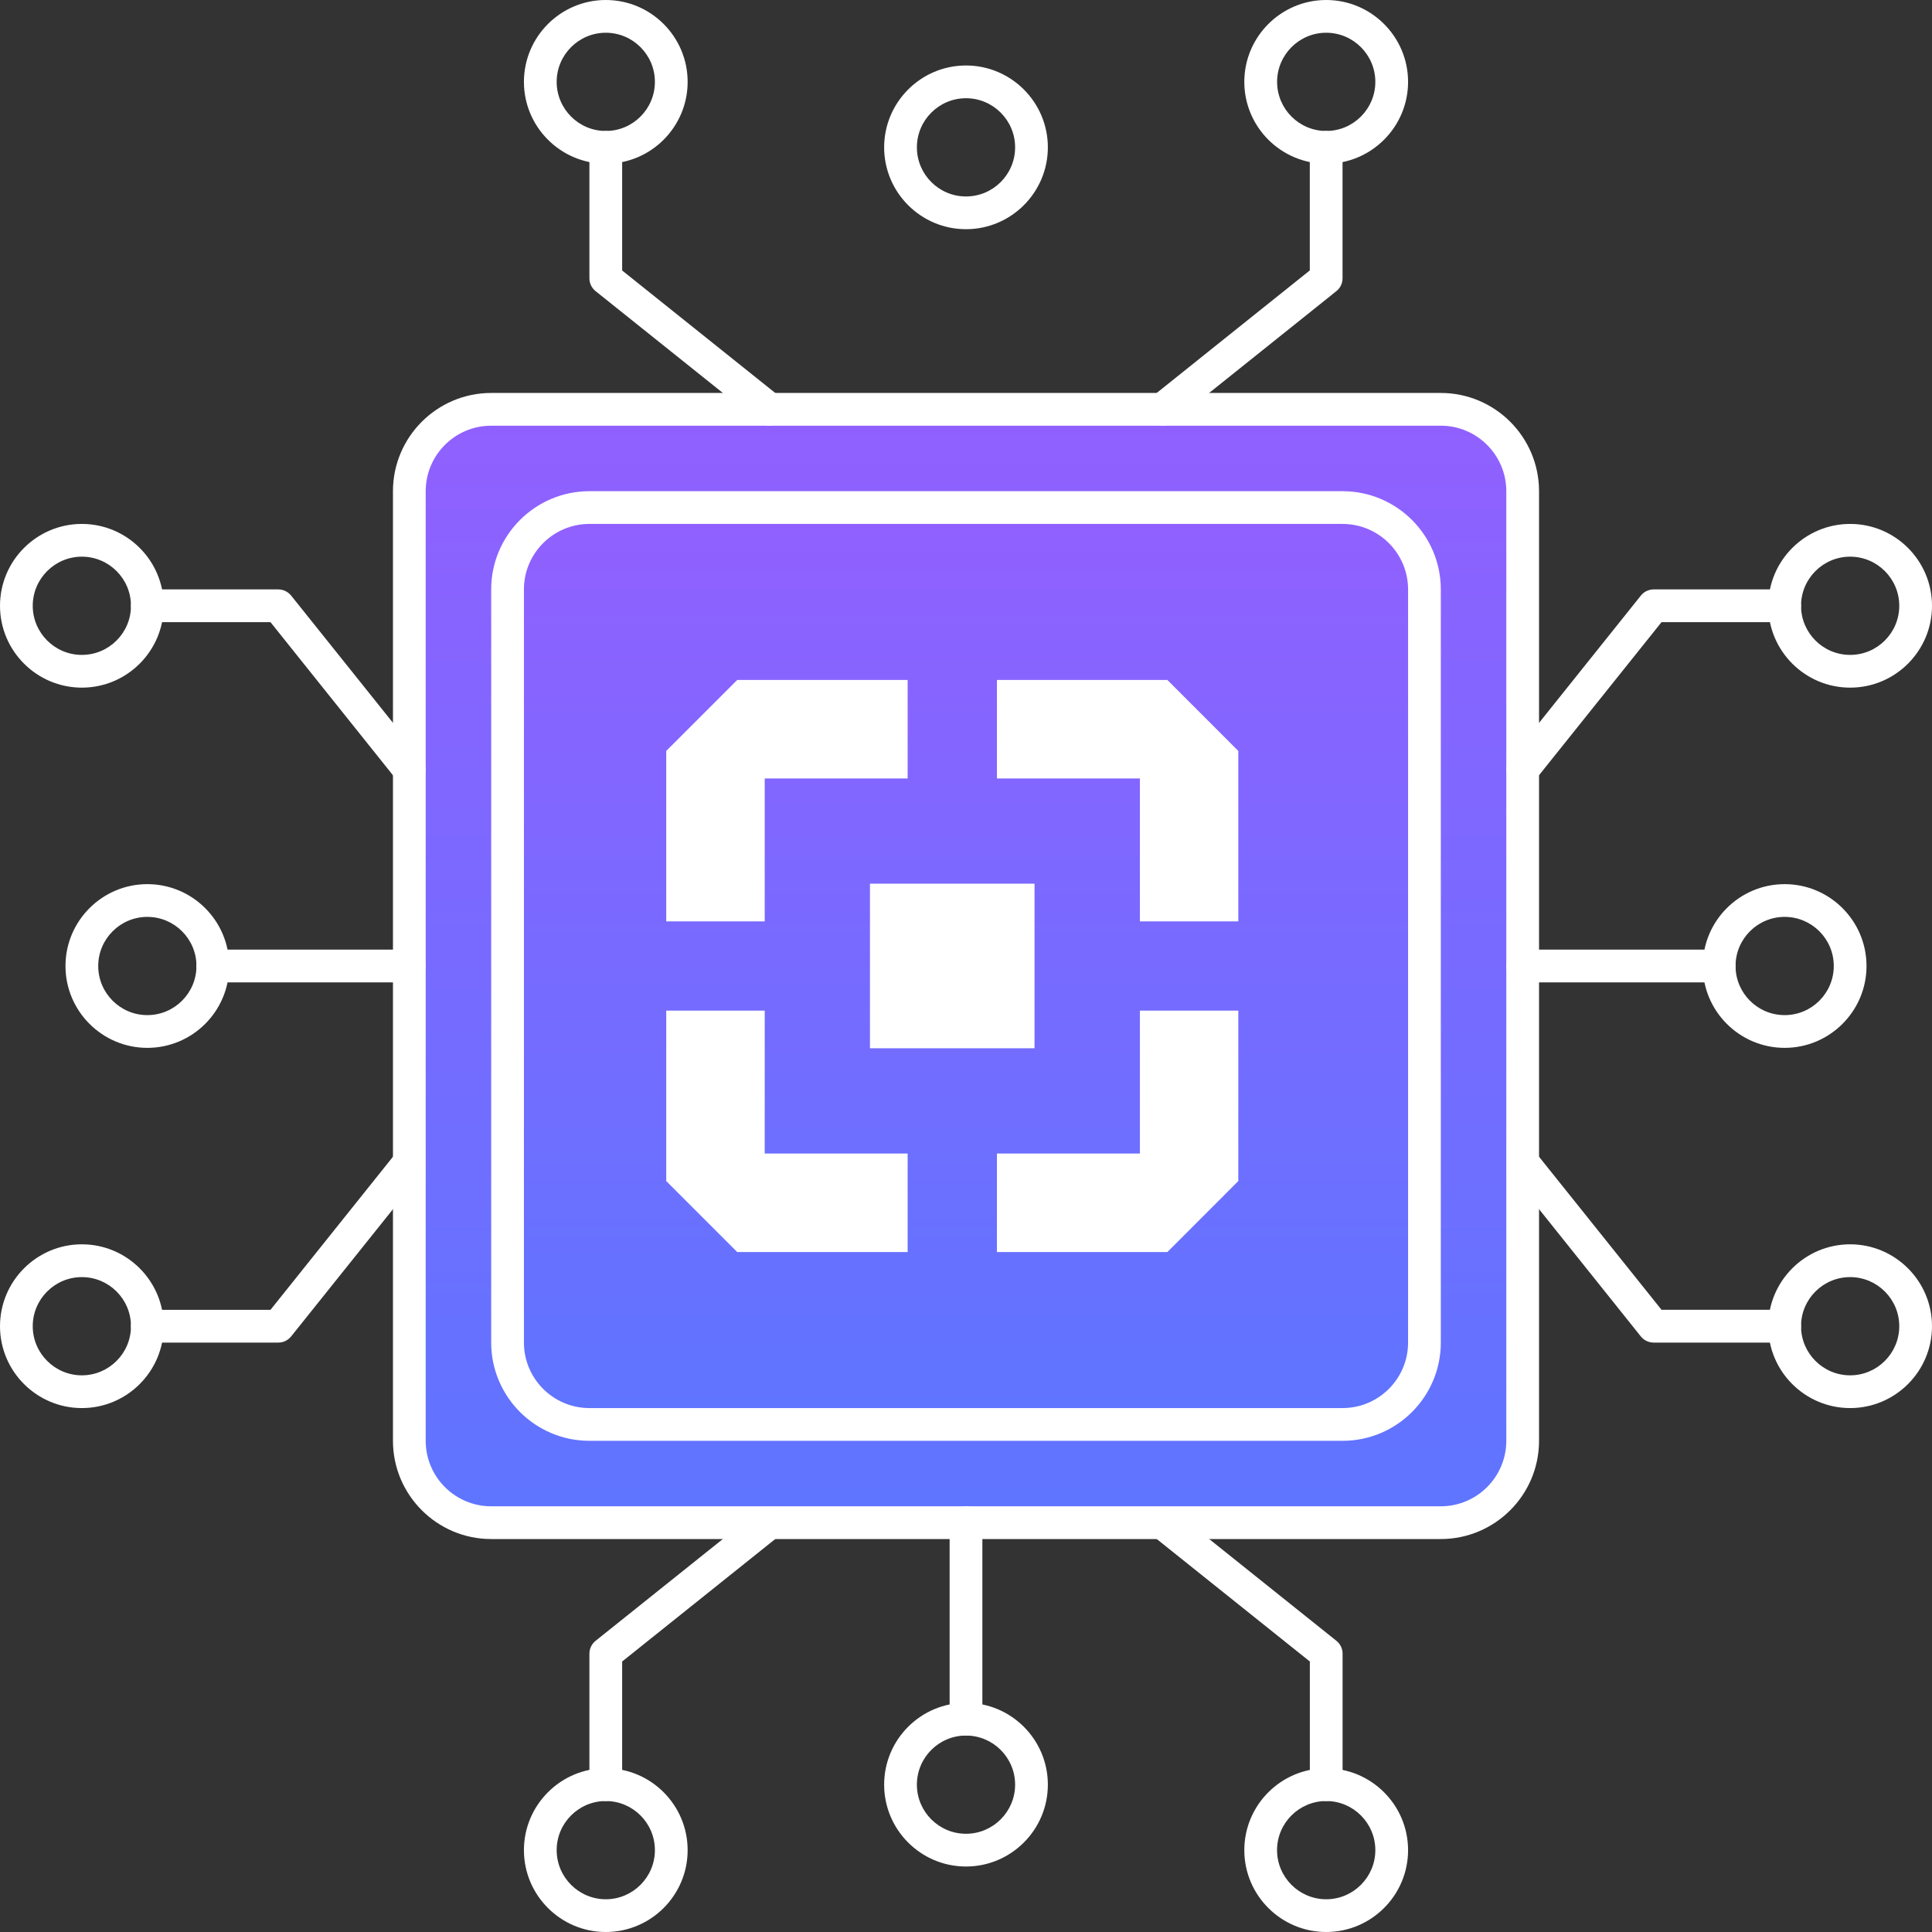 <svg width="38" height="38" viewBox="0 0 38 38" fill="none" xmlns="http://www.w3.org/2000/svg">
<rect x="0" y="0" width="38" height="38" fill="#333333" stroke="none"/>
<g id="&#231;&#187;&#132; 15910" clip-path="url(#clip0_23_21273)">
<g id="&#231;&#187;&#132; 15851" clip-path="url(#clip1_23_21273)">
<path id="&#232;&#183;&#175;&#229;&#190;&#132; 42975" d="M28.339 29.949H9.661C8.772 29.949 8.051 29.228 8.051 28.339V9.661C8.051 8.772 8.772 8.051 9.661 8.051H28.339C29.228 8.051 29.949 8.772 29.949 9.661V28.339C29.949 29.228 29.228 29.949 28.339 29.949V29.949Z" fill="url(#paint0_linear_23_21273)"/>
<path id="&#232;&#183;&#175;&#229;&#190;&#132; 42976" fill-rule="evenodd" clip-rule="evenodd" d="M9.661 30.271H28.339C29.404 30.271 30.271 29.404 30.271 28.339V9.661C30.271 8.596 29.404 7.729 28.339 7.729H9.661C8.596 7.729 7.729 8.596 7.729 9.661V28.339C7.729 29.404 8.596 30.271 9.661 30.271ZM8.373 9.661C8.373 8.951 8.951 8.373 9.661 8.373H28.339C29.049 8.373 29.627 8.951 29.627 9.661V28.339C29.627 29.049 29.049 29.627 28.339 29.627H9.661C8.951 29.627 8.373 29.049 8.373 28.339V9.661Z" fill="white"/>
<path id="&#232;&#183;&#175;&#229;&#190;&#132; 42977" d="M26.407 28.017H11.593C10.704 28.017 9.983 27.296 9.983 26.407V11.593C9.983 10.704 10.704 9.983 11.593 9.983H26.407C27.296 9.983 28.017 10.704 28.017 11.593V26.407C28.017 27.296 27.296 28.017 26.407 28.017V28.017Z" fill="url(#paint1_linear_23_21273)"/>
<path id="&#232;&#183;&#175;&#229;&#190;&#132; 42978" fill-rule="evenodd" clip-rule="evenodd" d="M11.593 28.339H26.407C27.472 28.339 28.339 27.472 28.339 26.407V11.593C28.339 10.528 27.472 9.661 26.407 9.661H11.593C10.528 9.661 9.661 10.528 9.661 11.593V26.407C9.661 27.472 10.528 28.339 11.593 28.339ZM10.305 11.593C10.305 10.883 10.883 10.305 11.593 10.305H26.407C27.117 10.305 27.695 10.883 27.695 11.593V26.407C27.695 27.117 27.117 27.695 26.407 27.695H11.593C10.883 27.695 10.305 27.117 10.305 26.407V11.593Z" fill="white"/>
<path id="&#232;&#183;&#175;&#229;&#190;&#132; 42981" fill-rule="evenodd" clip-rule="evenodd" d="M11.915 3.22C11.028 3.22 10.305 2.498 10.305 1.61C10.305 0.722 11.028 0 11.915 0C12.803 0 13.525 0.722 13.525 1.61C13.525 2.498 12.803 3.22 11.915 3.22ZM17.39 2.898C17.39 3.786 18.113 4.508 19 4.508C19.887 4.508 20.61 3.786 20.61 2.898C20.61 2.01 19.887 1.288 19 1.288C18.113 1.288 17.39 2.01 17.39 2.898ZM18.034 2.898C18.034 2.366 18.467 1.932 19 1.932C19.533 1.932 19.966 2.366 19.966 2.898C19.966 3.431 19.533 3.864 19 3.864C18.467 3.864 18.034 3.431 18.034 2.898ZM10.949 1.61C10.949 1.078 11.383 0.644 11.915 0.644C12.448 0.644 12.881 1.078 12.881 1.61C12.881 2.143 12.448 2.576 11.915 2.576C11.383 2.576 10.949 2.143 10.949 1.61Z" fill="white"/>
<path id="&#232;&#183;&#175;&#229;&#190;&#132; 42982" fill-rule="evenodd" clip-rule="evenodd" d="M26.085 3.22C25.197 3.22 24.474 2.498 24.474 1.61C24.474 0.722 25.197 0 26.085 0C26.972 0 27.695 0.722 27.695 1.61C27.695 2.498 26.972 3.22 26.085 3.22ZM15.136 8.373C15.063 8.373 14.992 8.348 14.935 8.303L11.714 5.726C11.638 5.665 11.593 5.573 11.593 5.475V2.898C11.593 2.72 11.738 2.576 11.915 2.576C12.093 2.576 12.237 2.72 12.237 2.898V5.32L15.337 7.8C15.442 7.885 15.483 8.028 15.438 8.157C15.393 8.285 15.272 8.372 15.136 8.373ZM25.119 1.61C25.119 1.078 25.552 0.644 26.085 0.644C26.617 0.644 27.051 1.078 27.051 1.61C27.051 2.143 26.617 2.576 26.085 2.576C25.552 2.576 25.119 2.143 25.119 1.61Z" fill="white"/>
<path id="&#232;&#183;&#175;&#229;&#190;&#132; 42983" fill-rule="evenodd" clip-rule="evenodd" d="M22.561 8.157C22.606 8.286 22.728 8.372 22.864 8.373C22.937 8.373 23.008 8.348 23.065 8.303L26.285 5.726C26.362 5.665 26.406 5.573 26.406 5.475V2.898C26.406 2.72 26.262 2.576 26.084 2.576C25.906 2.576 25.762 2.72 25.762 2.898V5.319L22.663 7.799C22.556 7.885 22.516 8.028 22.561 8.157ZM18.678 33.813C18.678 33.991 18.822 34.136 19 34.136C19.178 34.136 19.322 33.991 19.322 33.813V29.949C19.322 29.771 19.178 29.627 19 29.627C18.822 29.627 18.678 29.771 18.678 29.949V33.813Z" fill="white"/>
<path id="&#232;&#183;&#175;&#229;&#190;&#132; 42984" fill-rule="evenodd" clip-rule="evenodd" d="M17.39 35.102C17.39 35.99 18.112 36.712 19 36.712C19.887 36.712 20.61 35.99 20.61 35.102C20.61 34.213 19.887 33.492 19 33.492C18.112 33.492 17.39 34.213 17.39 35.102ZM18.034 35.102C18.034 34.569 18.467 34.136 19 34.136C19.532 34.136 19.966 34.569 19.966 35.102C19.966 35.634 19.532 36.068 19 36.068C18.467 36.068 18.034 35.634 18.034 35.102ZM26.085 38C25.197 38 24.474 37.278 24.474 36.39C24.474 35.502 25.197 34.78 26.085 34.78C26.972 34.78 27.695 35.502 27.695 36.39C27.695 37.278 26.972 38 26.085 38ZM25.118 36.39C25.118 35.857 25.552 35.424 26.085 35.424C26.617 35.424 27.051 35.857 27.051 36.39C27.051 36.922 26.617 37.356 26.085 37.356C25.552 37.356 25.118 36.922 25.118 36.39Z" fill="white"/>
<path id="&#232;&#183;&#175;&#229;&#190;&#132; 42985" fill-rule="evenodd" clip-rule="evenodd" d="M26.085 35.424C25.907 35.424 25.763 35.279 25.763 35.102V32.68L22.663 30.2C22.537 30.086 22.521 29.892 22.628 29.759C22.734 29.625 22.927 29.598 23.066 29.697L26.286 32.273C26.363 32.335 26.407 32.427 26.407 32.525V35.102C26.407 35.279 26.263 35.424 26.085 35.424ZM11.915 38C11.028 38 10.305 37.278 10.305 36.39C10.305 35.502 11.028 34.779 11.915 34.779C12.803 34.779 13.525 35.502 13.525 36.39C13.525 37.278 12.803 38 11.915 38ZM10.949 36.39C10.949 35.857 11.383 35.424 11.915 35.424C12.448 35.424 12.881 35.857 12.881 36.39C12.881 36.922 12.448 37.356 11.915 37.356C11.383 37.356 10.949 36.922 10.949 36.39Z" fill="white"/>
<path id="&#232;&#183;&#175;&#229;&#190;&#132; 42986" fill-rule="evenodd" clip-rule="evenodd" d="M29.949 19.322H33.813C33.991 19.322 34.136 19.178 34.136 19C34.136 18.822 33.991 18.678 33.813 18.678H29.949C29.771 18.678 29.627 18.822 29.627 19C29.627 19.178 29.771 19.322 29.949 19.322ZM11.593 35.102C11.593 35.279 11.738 35.424 11.915 35.424C12.093 35.424 12.237 35.279 12.237 35.102V32.68L15.337 30.2C15.464 30.086 15.48 29.892 15.373 29.759C15.266 29.625 15.074 29.598 14.935 29.697L11.714 32.273C11.638 32.335 11.593 32.427 11.593 32.525V35.102Z" fill="white"/>
<path id="&#232;&#183;&#175;&#229;&#190;&#132; 42987" fill-rule="evenodd" clip-rule="evenodd" d="M36.39 13.525C35.503 13.525 34.78 12.803 34.78 11.915C34.78 11.027 35.503 10.305 36.39 10.305C37.278 10.305 38 11.027 38 11.915C38 12.803 37.278 13.525 36.39 13.525ZM33.492 19C33.492 19.888 34.214 20.61 35.102 20.61C35.989 20.61 36.712 19.888 36.712 19C36.712 18.112 35.989 17.39 35.102 17.39C34.214 17.39 33.492 18.112 33.492 19ZM34.136 19C34.136 18.467 34.569 18.034 35.102 18.034C35.635 18.034 36.068 18.467 36.068 19C36.068 19.533 35.635 19.966 35.102 19.966C34.569 19.966 34.136 19.533 34.136 19ZM35.424 11.915C35.424 11.383 35.857 10.949 36.39 10.949C36.923 10.949 37.356 11.383 37.356 11.915C37.356 12.448 36.923 12.881 36.39 12.881C35.857 12.881 35.424 12.448 35.424 11.915Z" fill="white"/>
<path id="&#232;&#183;&#175;&#229;&#190;&#132; 42988" fill-rule="evenodd" clip-rule="evenodd" d="M29.949 15.458C29.826 15.457 29.713 15.386 29.66 15.275C29.607 15.163 29.621 15.031 29.698 14.934L32.274 11.714C32.335 11.638 32.428 11.593 32.525 11.593H35.102C35.279 11.593 35.424 11.737 35.424 11.915C35.424 12.093 35.279 12.237 35.102 12.237H32.68L30.2 15.336C30.14 15.413 30.047 15.458 29.949 15.457V15.458ZM36.39 27.695C35.502 27.695 34.779 26.973 34.779 26.085C34.779 25.197 35.502 24.474 36.39 24.474C37.277 24.474 38 25.197 38 26.085C38 26.973 37.277 27.695 36.39 27.695ZM35.424 26.085C35.424 25.552 35.857 25.119 36.39 25.119C36.922 25.119 37.356 25.552 37.356 26.085C37.356 26.617 36.922 27.051 36.39 27.051C35.857 27.051 35.424 26.617 35.424 26.085Z" fill="white"/>
<path id="&#232;&#183;&#175;&#229;&#190;&#132; 42989" fill-rule="evenodd" clip-rule="evenodd" d="M4.186 19.322H8.051C8.229 19.322 8.373 19.178 8.373 19C8.373 18.822 8.229 18.678 8.051 18.678H4.186C4.008 18.678 3.864 18.822 3.864 19C3.864 19.178 4.008 19.322 4.186 19.322ZM32.525 26.407H35.102C35.279 26.407 35.424 26.262 35.424 26.084C35.424 25.906 35.279 25.762 35.102 25.762H32.68L30.2 22.663C30.086 22.536 29.892 22.52 29.759 22.627C29.625 22.734 29.598 22.926 29.697 23.065L32.273 26.286C32.335 26.362 32.427 26.407 32.525 26.407Z" fill="white"/>
<path id="&#232;&#183;&#175;&#229;&#190;&#132; 42990" fill-rule="evenodd" clip-rule="evenodd" d="M1.288 19C1.288 19.888 2.011 20.61 2.898 20.61C3.786 20.61 4.508 19.888 4.508 19C4.508 18.112 3.786 17.39 2.898 17.39C2.011 17.39 1.288 18.112 1.288 19ZM1.932 19C1.932 18.467 2.366 18.034 2.898 18.034C3.431 18.034 3.864 18.467 3.864 19C3.864 19.533 3.431 19.966 2.898 19.966C2.366 19.966 1.932 19.533 1.932 19ZM1.61 27.695C0.723 27.695 0 26.973 0 26.085C0 25.197 0.723 24.474 1.61 24.474C2.498 24.474 3.22 25.197 3.22 26.085C3.22 26.973 2.498 27.695 1.61 27.695ZM0.644 26.085C0.644 25.552 1.078 25.119 1.61 25.119C2.143 25.119 2.576 25.552 2.576 26.085C2.576 26.617 2.143 27.051 1.61 27.051C1.078 27.051 0.644 26.617 0.644 26.085Z" fill="white"/>
<path id="&#232;&#183;&#175;&#229;&#190;&#132; 42991" d="M5.474 26.407H2.898C2.72 26.407 2.576 26.262 2.576 26.085C2.576 25.907 2.72 25.763 2.898 25.763H5.32L7.8 22.663C7.914 22.536 8.107 22.521 8.241 22.627C8.374 22.734 8.401 22.927 8.303 23.066L5.726 26.286C5.665 26.362 5.572 26.407 5.474 26.407V26.407Z" fill="white"/>
<path id="&#232;&#183;&#175;&#229;&#190;&#132; 42992" fill-rule="evenodd" clip-rule="evenodd" d="M0 11.915C0 12.803 0.723 13.525 1.61 13.525C2.498 13.525 3.22 12.803 3.22 11.915C3.22 11.027 2.498 10.305 1.61 10.305C0.723 10.305 0 11.027 0 11.915ZM0.644 11.915C0.644 11.383 1.078 10.949 1.61 10.949C2.143 10.949 2.576 11.383 2.576 11.915C2.576 12.448 2.143 12.881 1.61 12.881C1.078 12.881 0.644 12.448 0.644 11.915Z" fill="white"/>
<path id="&#232;&#183;&#175;&#229;&#190;&#132; 42993" d="M8.051 15.458C7.953 15.458 7.86 15.413 7.799 15.336L5.32 12.237H2.898C2.72 12.237 2.576 12.093 2.576 11.915C2.576 11.737 2.72 11.593 2.898 11.593H5.474C5.572 11.593 5.664 11.638 5.726 11.714L8.303 14.934C8.379 15.031 8.394 15.164 8.34 15.275C8.287 15.386 8.174 15.457 8.051 15.458V15.458Z" fill="white"/>
</g>
<g id="&#231;&#187;&#132; 15905" clip-path="url(#clip2_23_21273)">
<path id="&#232;&#183;&#175;&#229;&#190;&#132; 43124" d="M20.348 17.381H17.111V20.618H20.348V17.381V17.381Z" fill="white"/>
<path id="&#232;&#183;&#175;&#229;&#190;&#132; 43125" d="M17.852 13.374V15.311H15.041V18.122H13.104V14.77L14.5 13.374H17.852V13.374Z" fill="white"/>
<path id="&#232;&#183;&#175;&#229;&#190;&#132; 43126" d="M24.356 14.77V18.122H22.42V15.311H19.608V13.374H22.961L24.356 14.77V14.77Z" fill="white"/>
<path id="&#232;&#183;&#175;&#229;&#190;&#132; 43127" d="M24.356 19.878V23.23L22.961 24.626H19.608V22.689H22.42V19.878H24.356V19.878Z" fill="white"/>
<path id="&#232;&#183;&#175;&#229;&#190;&#132; 43128" d="M17.852 22.689V24.626H14.5L13.104 23.23V19.878H15.041V22.689H17.852V22.689Z" fill="white"/>
</g>
</g>
<defs>
<linearGradient id="paint0_linear_23_21273" x1="8.051" y1="8.051" x2="8.051" y2="29.949" gradientUnits="userSpaceOnUse">
<stop stop-color="#9160FF"/>
<stop offset="1" stop-color="#5E75FF"/>
</linearGradient>
<linearGradient id="paint1_linear_23_21273" x1="9.983" y1="9.983" x2="9.983" y2="28.017" gradientUnits="userSpaceOnUse">
<stop stop-color="#9160FF"/>
<stop offset="1" stop-color="#5E75FF"/>
</linearGradient>
<clipPath id="clip0_23_21273">
<rect width="38" height="38" fill="white"/>
</clipPath>
<clipPath id="clip1_23_21273">
<rect width="38" height="38" fill="white"/>
</clipPath>
<clipPath id="clip2_23_21273">
<rect width="11.251" height="11.251" fill="white" transform="translate(13.104 13.374)"/>
</clipPath>
</defs>
</svg>
